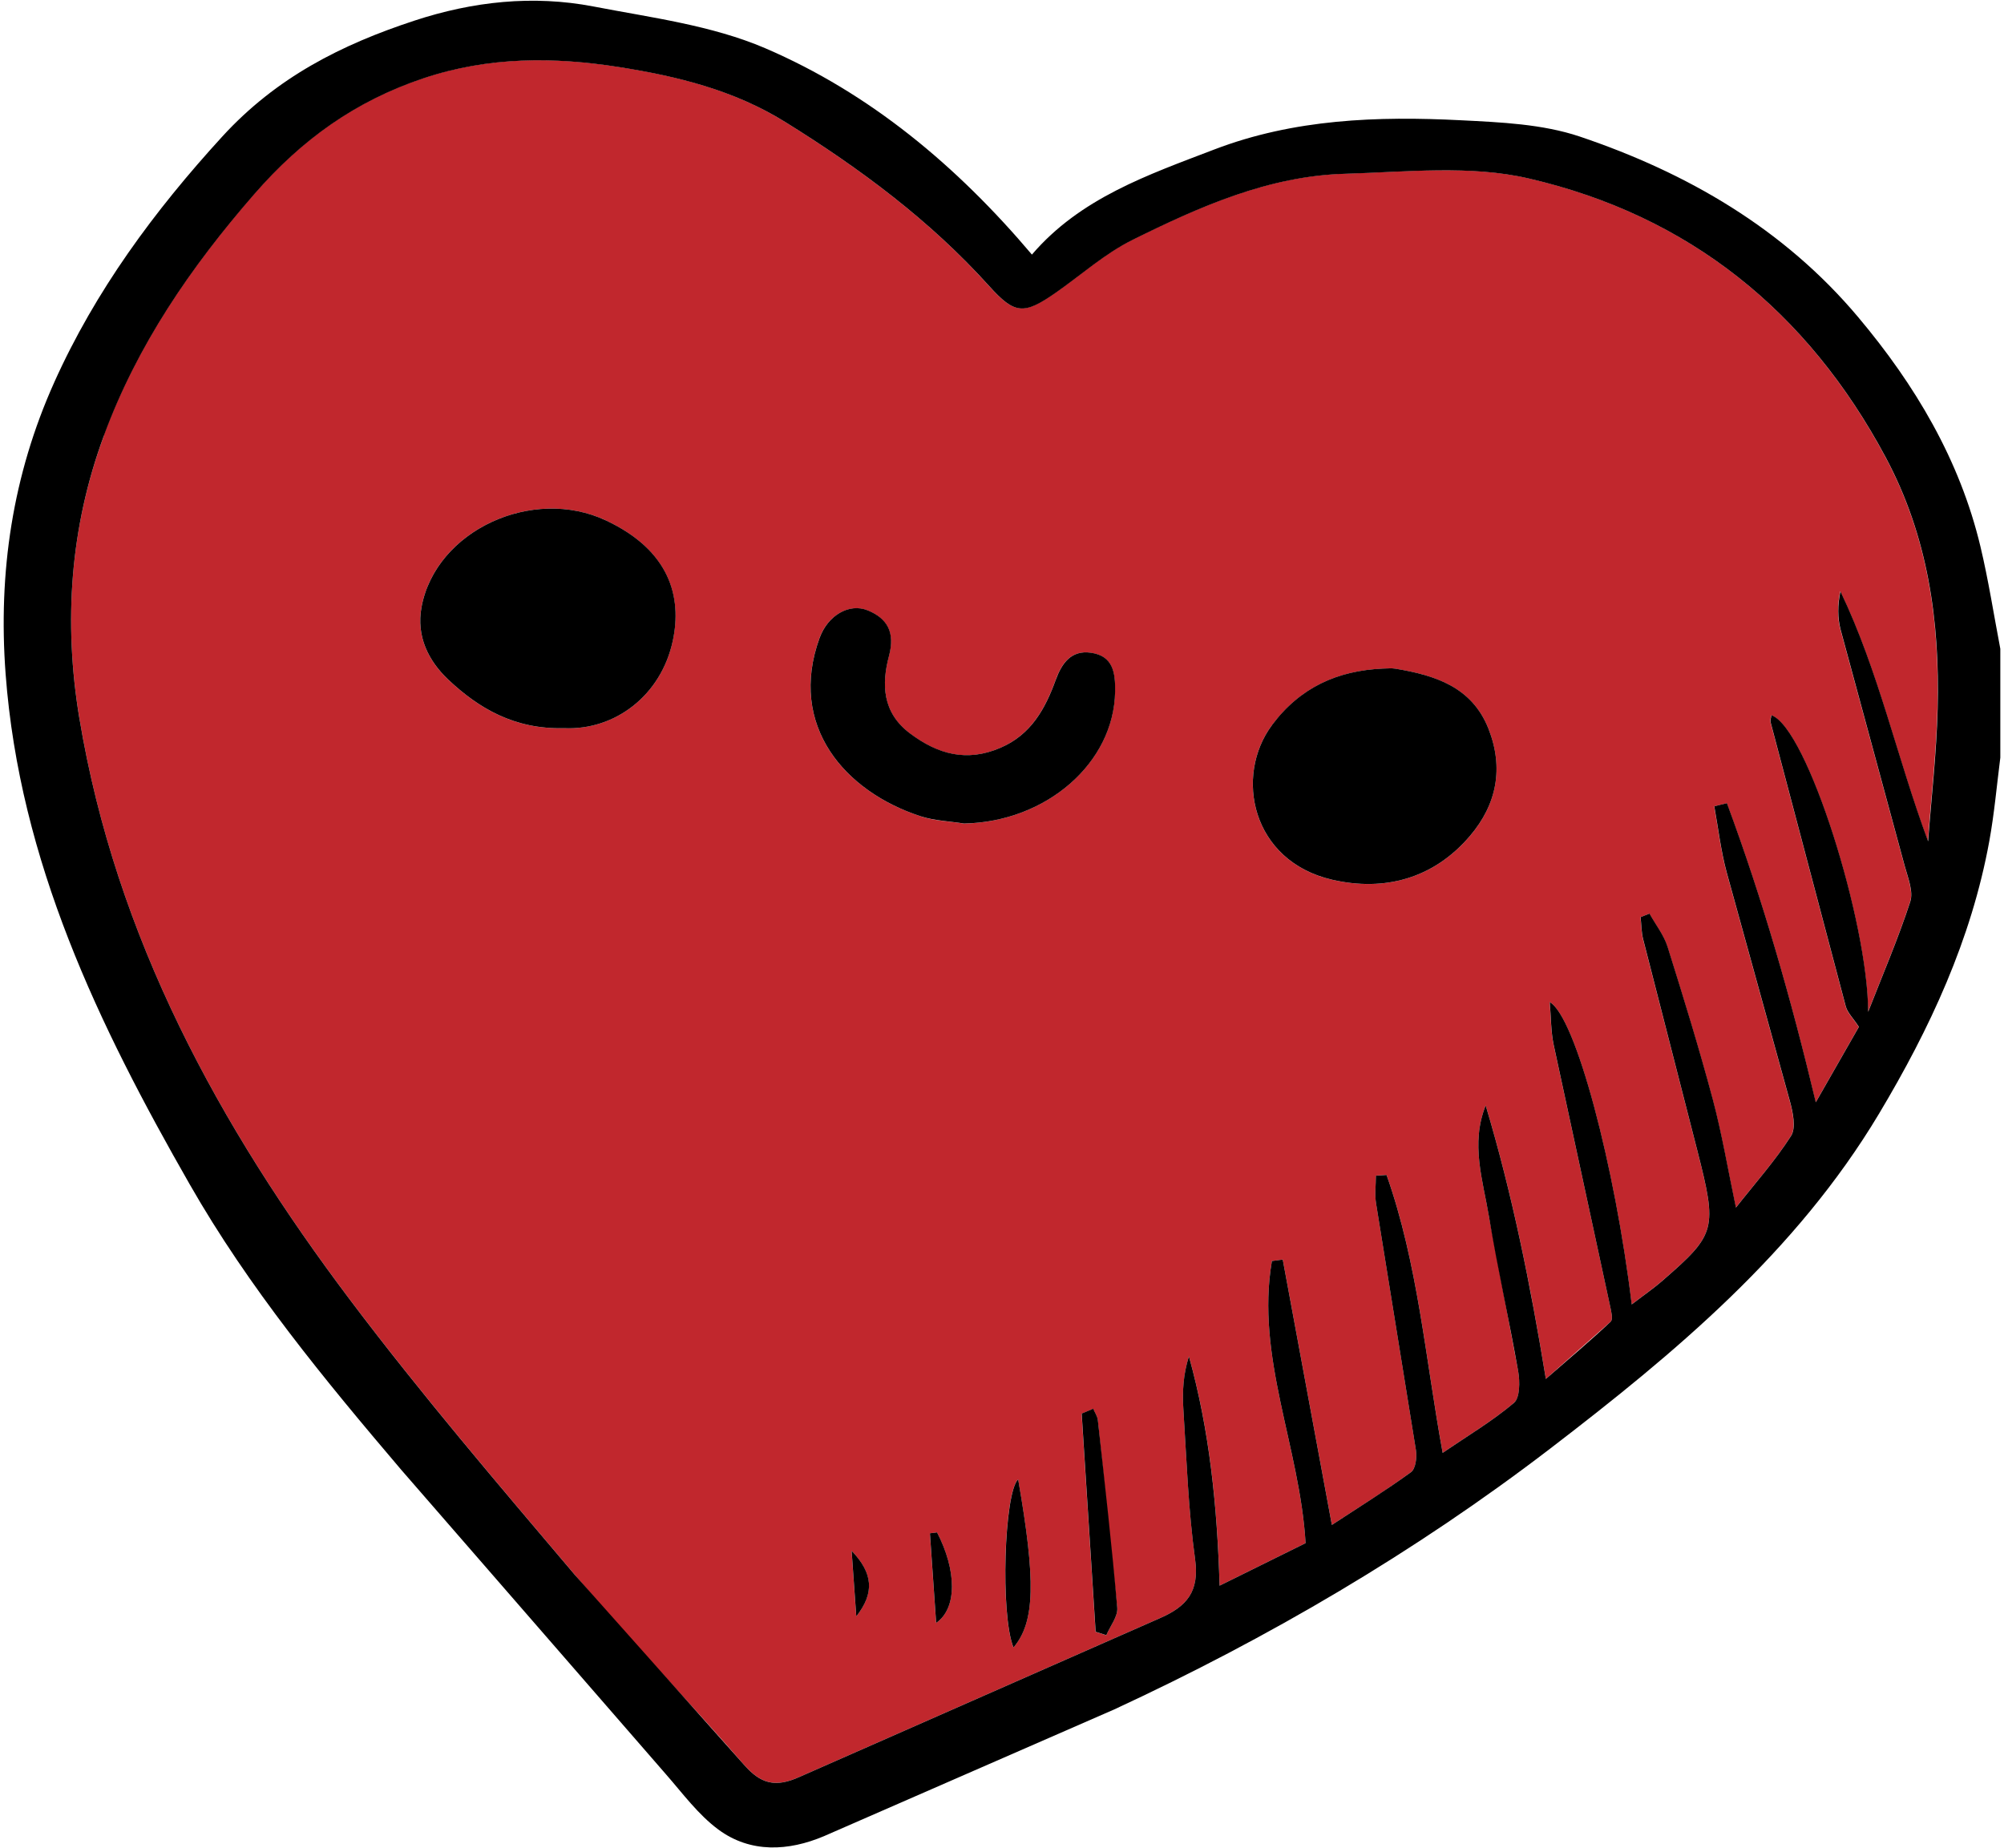 <svg xmlns="http://www.w3.org/2000/svg" width="555" height="512" viewBox="0 0 449.266 449.266"  xmlns:v="https://vecta.io/nano"><g transform="matrix(-1.08 0 0 1.08 467.237 -17.971)"><path d="M426.73 114.75c7.58 20.56 9.12 41.86 5.5 63.55-8.2 49.33-31.4 91.77-60.98 131-15.98 21.2-33.3 41.45-50.45 61.73-12.3 14.53-25.5 28.3-38 42.67-3.83 4.4-7.1 5.36-12.66 2.84l-80.9-35.64c-6.2-2.67-9.06-6.02-8.06-13.32 1.53-11.15 1.92-22.46 2.64-33.72.25-3.94.04-7.9-1.25-11.94-4.65 16.66-6.37 33.65-6.9 51.6l-19.35-9.57c1.3-21.63 11.28-41.93 7.58-63.5l-2.44-.32-11.05 59.72c-6.12-4-12.12-7.73-17.8-11.87-1.05-.76-1.37-3.34-1.12-4.94l8.97-55.53c.33-2.04.04-4.18.04-6.27l-2.4-.15c-7.05 19.93-8.7 41.06-12.62 62.54-5.7-3.9-11.22-7.17-16.04-11.25-1.37-1.16-1.36-4.77-.96-7.08l6.55-34.7c1.37-8.25 4.23-16.5.77-25.16-5.97 19.9-10.05 40.2-13.54 61.55l-14.58-12.88c-.57-.52-.13-2.33.12-3.5l12.72-58.83c.63-2.98.58-6.1.88-9.6-5.84 3.3-14.68 36.95-18.44 68.04-2.4-1.85-4.78-3.48-6.94-5.36-12.1-10.5-12.36-11.52-7.8-29.37l12.17-47.42c.4-1.6.4-3.33.58-5l-2-.8c-1.38 2.48-3.23 4.82-4.07 7.48-3.57 11.36-7.08 22.74-10.15 34.24-2.08 7.8-3.4 15.8-5.23 24.46-4.3-5.46-8.82-10.5-12.4-16.13-1.17-1.83-.42-5.32.26-7.84l14.23-51.52c1.3-4.84 1.88-9.9 2.78-14.84l-2.84-.7c-8.06 21.7-14.43 43.9-20 67.32l-9.7-16.97c1.27-1.94 2.56-3.15 2.95-4.6l16.92-63.97c.12-.46-.1-1.02-.2-1.57-8.07 2.87-21.75 46.77-21.75 66.77-3.22-8.24-6.72-16.4-9.47-24.78-.76-2.3.52-5.42 1.24-8.06l14.42-53.14c.73-2.72.72-5.64.06-8.7-8.63 18-12.72 37.38-19.72 56.25-.74-9.96-1.9-19.92-2.15-29.9-.5-19.7 2.17-38.74 11.7-56.55 17.56-32.85 44.26-54.4 80.3-62.74 13.14-3.05 27.48-1.45 41.26-1.06 17.24.48 32.8 7.4 47.94 14.9 6.2 3.06 11.5 7.87 17.24 11.87 7.18 5 9.22 4.9 14.98-1.5 13.32-14.8 29.05-26.45 45.9-36.93 11.57-7.2 24.25-10.27 37.23-12.33 14.78-2.35 29.48-2.4 44.16 2.5 15.34 5.14 27.4 13.8 38.05 26.05 14.3 16.45 26.37 34.05 33.88 54.44zm-77.46 54.82c4.38-4.16 7.22-9.66 5.98-16.32-3.2-17.2-24.95-27.28-41.54-19.45-14.35 6.76-17.07 17.26-15 27.03 2.62 12.38 13.06 20.24 24.5 19.7 11.08.3 19.17-4.43 26.06-10.96zm-106.36 30.8c17.06-5.54 29.97-20.36 22.77-40.17-1.8-4.95-6.6-7.9-10.84-6.16-4.38 1.8-6.16 4.92-4.77 10.2 1.68 6.37 1.54 12.76-4.7 17.47-6.32 4.76-12.82 6.5-20.36 3.25-6.87-2.95-10.08-8.76-12.45-15.3-1.36-3.72-3.45-6.74-7.9-6.1-5.05.7-5.53 4.57-5.46 8.78.27 16.08 15.53 29.3 34 29.66 3.25-.52 6.63-.6 9.72-1.62zm14.52 180.07l1.05-14.76c-4.8 5.02-5.23 9.47-1.05 14.76zm-16.57-18.7l-1.6-.2c-4.4 8.47-4.6 17.07.2 20.37l1.4-20.17zm-18.8 25.7c3-7.4 2.1-34.9-1.05-37.84-4 22.82-3.82 32.1 1.05 37.84zm-18.48-3.52l3.14-49.1-2.6-1.1c-.36.85-.95 1.68-1.04 2.55l-4.37 42.25c-.17 1.97 1.6 4.1 2.46 6.17l2.4-.77zM150.3 214.66c18.22-4.17 22.12-23.4 13.57-34.83-6.37-8.5-14.73-12.24-24.96-12.7-.93 0-1.88-.13-2.78.02-8.93 1.48-17.24 4.1-20.96 13.52-3.47 8.83-1.86 17.06 4.2 24.16 8.2 9.6 19.2 12.5 30.92 9.83z" fill="#c1272d"/><path d="M437.9 102.72c9.34 20.8 12.65 42.7 10.93 65.64-3.17 42.2-20.9 78.96-41.4 114.8-13.32 23.33-30.34 43.97-47.65 64.33L300.23 416c-3.76 4.3-7.26 9.08-11.78 12.42-7.27 5.37-15.82 4.84-23.73 1.5l-65.37-28.55c-34.7-16.08-67.66-35.4-98-58.64-28.13-21.56-55.43-44.3-74.03-75.38-11.47-19.17-20.8-39.22-24.84-61.38C1.35 199.76.8 193.44 0 187.16v-24.5c1.47-7.67 2.66-15.4 4.47-23C9.13 120.1 19.2 103.22 32 88c16.7-19.87 38.46-32.48 62.67-40.64 8.36-2.8 17.7-3.2 26.64-3.65 18.84-.96 37.62-.3 55.57 6.58C191.78 56 207 61.2 217.9 73.94c16.92-20 36.44-36.32 60.02-46.45 12.03-5.16 25.64-6.88 38.68-9.4 13.6-2.6 27.1-1.13 40.26 3.2 16.37 5.38 31 12.73 43.2 26.06 15.36 16.8 28.57 34.73 37.84 55.36zm-5.66 75.58c3.6-21.7 2.07-43-5.5-63.55-7.5-20.4-19.57-38-33.88-54.44-10.66-12.25-22.7-20.9-38.05-26.05-14.68-4.9-29.38-4.85-44.16-2.5-12.98 2.06-25.66 5.14-37.23 12.33-16.85 10.48-32.58 22.14-45.9 36.93-5.76 6.4-7.8 6.5-14.98 1.5-5.73-4-11.05-8.8-17.24-11.87-15.13-7.5-30.7-14.43-47.94-14.9-13.78-.4-28.12-2-41.26 1.06-36.03 8.34-62.73 29.9-80.3 62.74-9.52 17.8-12.2 36.85-11.7 56.55.25 9.97 1.4 19.93 2.15 29.9 7-18.87 11.1-38.26 19.72-56.25.66 3.05.67 5.97-.06 8.7l-14.4 53.1c-.72 2.64-2 5.75-1.24 8.06 2.75 8.4 6.25 16.54 9.47 24.78 0-20 13.68-63.9 21.75-66.77.08.55.3 1.1.2 1.57l-16.92 63.97c-.4 1.44-1.68 2.65-2.95 4.6l9.7 16.97c5.58-23.4 11.95-45.63 20-67.32l2.84.7c-.9 4.95-1.48 10-2.78 14.84l-14.23 51.52c-.68 2.52-1.43 6-.26 7.84 3.6 5.63 8.1 10.67 12.4 16.13 1.82-8.66 3.15-16.66 5.23-24.46 3.07-11.5 6.58-22.88 10.15-34.24.84-2.66 2.7-5 4.07-7.48l2 .8c-.18 1.68-.17 3.4-.58 5L68.2 275.5c-4.55 17.85-4.28 18.87 7.8 29.37 2.16 1.88 4.53 3.5 6.94 5.36 3.76-31.1 12.6-64.74 18.44-68.04-.3 3.5-.25 6.62-.88 9.6l-12.7 58.83c-.25 1.16-.7 2.97-.12 3.5 4.72 4.42 9.66 8.6 14.58 12.88 3.5-21.35 7.57-41.65 13.54-61.55 3.46 8.65.6 16.9-.77 25.16-1.9 11.6-4.52 23.1-6.55 34.7-.4 2.3-.4 5.92.96 7.08 4.82 4.08 10.33 7.35 16.04 11.25 3.92-21.48 5.57-42.6 12.62-62.54l2.4.15c0 2.1.3 4.23-.04 6.27l-8.97 55.53c-.25 1.6.07 4.18 1.12 4.94 5.7 4.14 11.7 7.86 17.8 11.87l11.05-59.72 2.44.32c3.7 21.58-6.3 41.88-7.58 63.5l19.35 9.57c.54-17.94 2.26-34.93 6.9-51.6 1.3 4.03 1.5 8 1.25 11.94-.72 11.26-1.1 22.57-2.64 33.72-1 7.3 1.87 10.65 8.06 13.32l80.9 35.64c5.56 2.52 8.83 1.57 12.66-2.84l38-42.67c17.16-20.28 34.47-40.52 50.45-61.73 29.58-39.24 52.77-81.68 60.98-131zm-77-25.05c1.24 6.66-1.6 12.16-5.98 16.32-6.9 6.53-14.98 11.25-26.06 10.96-11.43.54-21.87-7.32-24.5-19.7-2.08-9.77.64-20.27 15-27.03 16.6-7.83 38.34 2.26 41.54 19.45zm-89.57 6.95c7.2 19.8-5.7 34.63-22.77 40.17-3.1 1-6.47 1.1-9.72 1.62-18.47-.35-33.73-13.58-34-29.66-.07-4.2.4-8.07 5.46-8.78 4.45-.63 6.54 2.4 7.9 6.1 2.37 6.55 5.58 12.36 12.45 15.3 7.54 3.25 14.04 1.5 20.36-3.25 6.25-4.7 6.4-11.1 4.7-17.47-1.4-5.3.4-8.4 4.77-10.2 4.25-1.75 9.04 1.2 10.84 6.16zm-7.2 205.48l-1.05 14.76c-4.18-5.3-3.76-9.74 1.05-14.76zm-19.22-4.14l1.6.2-1.4 20.17c-4.8-3.3-4.6-11.9-.2-20.37zM221 349.6c3.14 2.95 4.04 30.45 1.05 37.84-4.87-5.74-5.04-15.02-1.05-37.84zm-14.3-14.8l-3.14 49.1-2.4.77c-.87-2.06-2.63-4.2-2.46-6.17 1.22-14.1 2.83-28.17 4.37-42.25.1-.87.68-1.7 1.04-2.55l2.6 1.1zm-42.84-154.98c8.55 11.44 4.65 30.66-13.57 34.83-11.7 2.68-22.73-.23-30.92-9.83-6.07-7.1-7.68-15.33-4.2-24.16 3.72-9.43 12.03-12.04 20.96-13.52.9-.15 1.85-.02 2.78-.02 10.23.46 18.6 4.2 24.96 12.7z"/></g></svg>